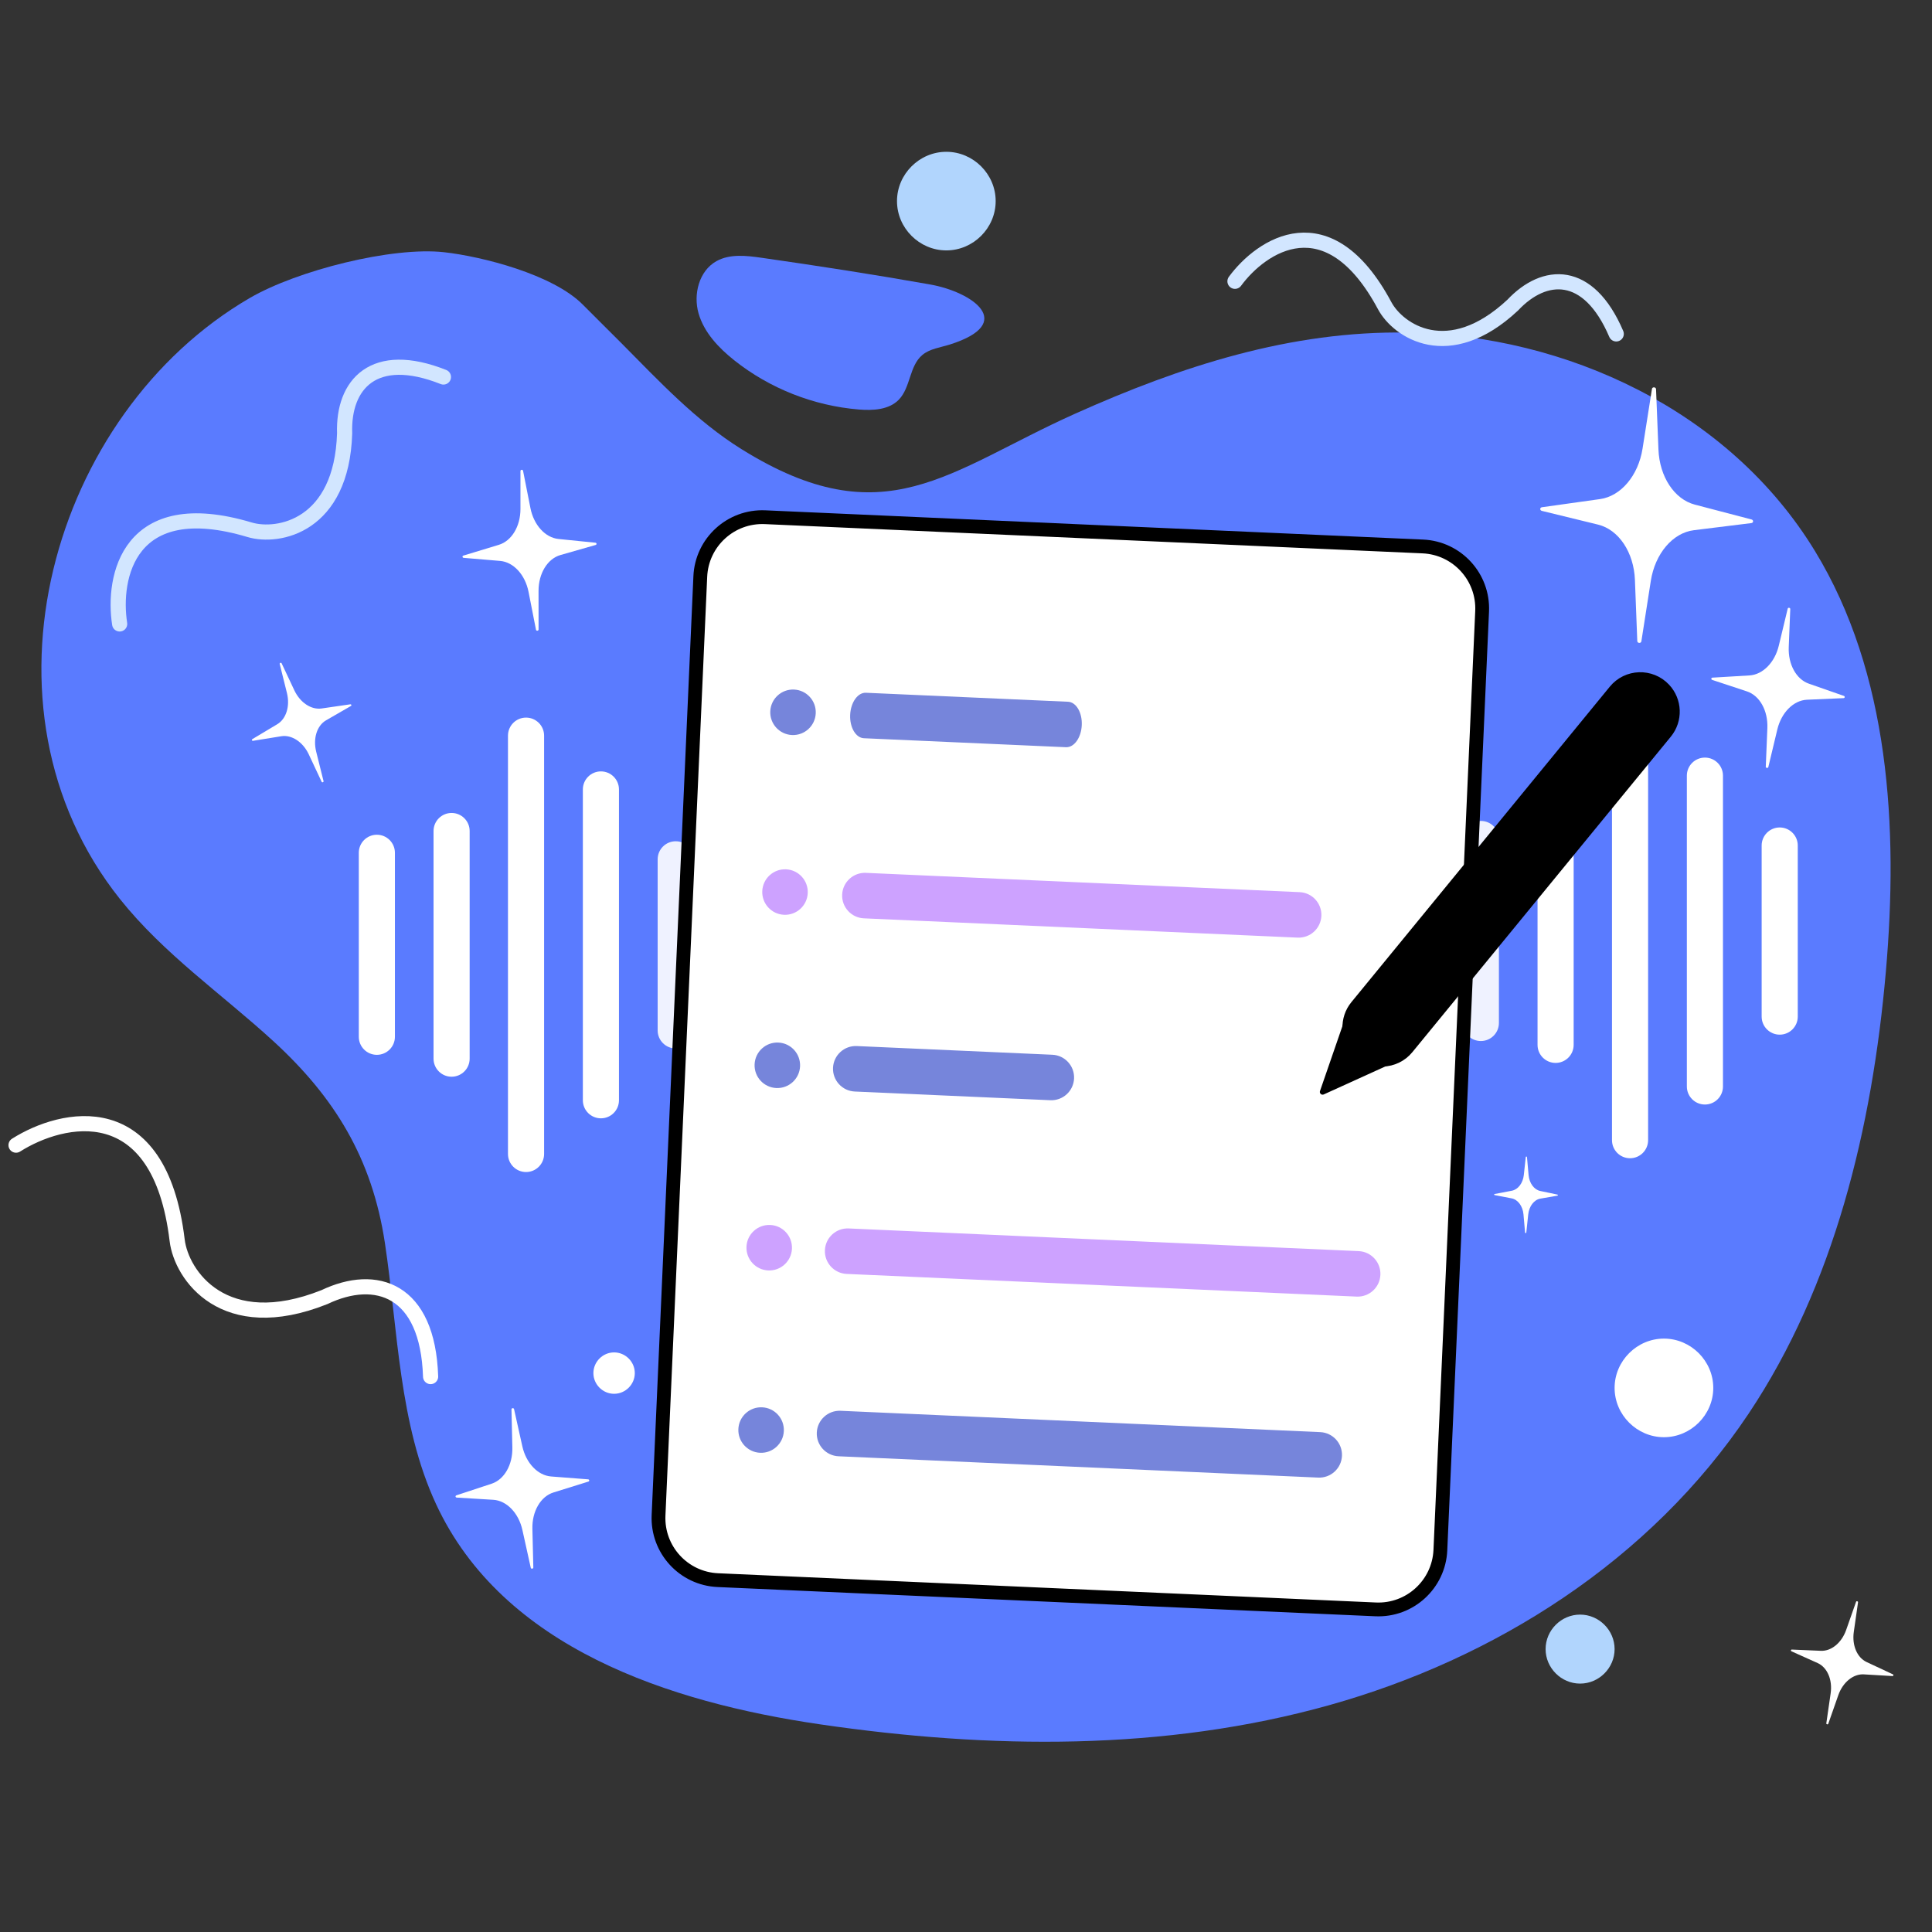 <svg width="140" height="140" viewBox="0 0 140 140" fill="none" xmlns="http://www.w3.org/2000/svg">
<rect x="0" y="0" width="140" height="140" fill="#333333" stroke="none"/>
<g clip-path="url(#clip0_20662_17594)">
<path d="M55.188 18.68C54.085 18.521 52.888 18.384 51.916 18.924C50.656 19.628 50.222 21.323 50.621 22.711C51.021 24.095 52.07 25.204 53.204 26.107C55.771 28.148 58.957 29.405 62.23 29.674C63.26 29.76 64.422 29.697 65.134 28.96C65.991 28.073 65.888 26.519 66.834 25.725C67.383 25.266 68.145 25.182 68.83 24.965C73.701 23.422 70.478 21.158 67.391 20.612C63.335 19.893 59.262 19.263 55.185 18.679L55.188 18.68Z" fill="#5A7BFF"/>
<path d="M32.193 18.278C28.425 17.856 21.555 19.587 18.103 21.592C3.766 29.922 -2.394 51.235 8.693 65.148C11.864 69.127 16.063 72.02 19.787 75.427C24.243 79.504 26.967 83.934 27.893 90.082C28.84 96.371 28.897 103.169 31.598 108.992C36.435 119.417 48.525 123.36 59.437 124.954C71.704 126.746 84.352 126.912 96.323 123.562C108.294 120.214 119.58 113.111 126.709 102.442C132.913 93.157 135.664 81.745 136.654 70.438C137.573 59.957 136.917 48.78 131.515 39.925C125.295 29.731 113.488 24.292 101.987 24.099C93.537 23.957 85.592 26.531 77.896 29.983C68.712 34.103 64.101 39.005 53.729 32.545C50.445 30.5 47.767 27.628 45.043 24.881C44.043 23.873 43.055 22.909 42.243 22.085C40.062 19.873 34.893 18.58 32.193 18.278Z" fill="#5A7BFF"/>
<path d="M28.617 61.797C28.617 61.074 28.031 60.488 27.308 60.488C26.586 60.488 26 61.074 26 61.797V75.128C26 75.851 26.586 76.437 27.308 76.437C28.031 76.437 28.617 75.851 28.617 75.128V61.797Z" fill="white"/>
<path d="M108.617 60.797C108.617 60.074 108.031 59.488 107.309 59.488C106.586 59.488 106 60.074 106 60.797V74.128C106 74.851 106.586 75.437 107.309 75.437C108.031 75.437 108.617 74.851 108.617 74.128V60.797Z" fill="white" fill-opacity="0.9"/>
<path d="M34.033 60.219C34.033 59.496 33.447 58.91 32.724 58.91C32.002 58.91 31.416 59.496 31.416 60.219V76.714C31.416 77.437 32.002 78.023 32.724 78.023C33.447 78.023 34.033 77.437 34.033 76.714V60.219Z" fill="white"/>
<path d="M114.033 59.219C114.033 58.496 113.447 57.91 112.725 57.91C112.002 57.91 111.416 58.496 111.416 59.219V75.714C111.416 76.437 112.002 77.023 112.725 77.023C113.447 77.023 114.033 76.437 114.033 75.714V59.219Z" fill="white"/>
<path d="M39.428 53.309C39.428 52.586 38.842 52 38.119 52C37.396 52 36.81 52.586 36.81 53.309V83.621C36.81 84.344 37.396 84.93 38.119 84.93C38.842 84.93 39.428 84.344 39.428 83.621V53.309Z" fill="white"/>
<path d="M119.428 52.309C119.428 51.586 118.842 51 118.119 51C117.396 51 116.811 51.586 116.811 52.309V82.621C116.811 83.344 117.396 83.93 118.119 83.93C118.842 83.93 119.428 83.344 119.428 82.621V52.309Z" fill="white"/>
<path d="M44.853 57.207C44.853 56.484 44.267 55.898 43.545 55.898C42.822 55.898 42.236 56.484 42.236 57.207V79.729C42.236 80.452 42.822 81.038 43.545 81.038C44.267 81.038 44.853 80.452 44.853 79.729V57.207Z" fill="white"/>
<path d="M124.853 56.207C124.853 55.484 124.268 54.898 123.545 54.898C122.822 54.898 122.236 55.484 122.236 56.207V78.729C122.236 79.452 122.822 80.038 123.545 80.038C124.268 80.038 124.853 79.452 124.853 78.729V56.207Z" fill="white"/>
<path d="M50.273 62.27C50.273 61.547 49.688 60.961 48.965 60.961C48.242 60.961 47.656 61.547 47.656 62.27V74.666C47.656 75.389 48.242 75.975 48.965 75.975C49.688 75.975 50.273 75.389 50.273 74.666V62.27Z" fill="white" fill-opacity="0.9"/>
<path d="M130.273 61.27C130.273 60.547 129.687 59.961 128.965 59.961C128.242 59.961 127.656 60.547 127.656 61.27V73.666C127.656 74.389 128.242 74.975 128.965 74.975C129.687 74.975 130.273 74.389 130.273 73.666V61.27Z" fill="white"/>
<path d="M55.442 37.479L103.104 39.599C105.587 39.709 107.511 41.812 107.4 44.294L104.375 112.327C104.265 114.81 102.162 116.733 99.68 116.622L52.017 114.503C49.534 114.393 47.611 112.29 47.721 109.807L50.746 41.775C50.856 39.292 52.959 37.369 55.442 37.479Z" fill="white" stroke="black"/>
<path d="M59.112 51.689C59.153 50.779 58.448 50.008 57.538 49.968C56.628 49.927 55.858 50.632 55.817 51.542C55.777 52.452 56.482 53.222 57.392 53.263C58.302 53.303 59.072 52.599 59.112 51.689Z" fill="#7685DB"/>
<path d="M77.392 50.851L62.75 50.2C62.159 50.174 61.647 50.89 61.606 51.8C61.566 52.71 62.012 53.469 62.603 53.495L77.246 54.146C77.837 54.172 78.349 53.456 78.389 52.546C78.43 51.636 77.984 50.877 77.392 50.851Z" fill="#7685DB"/>
<path d="M94.177 64.649L62.748 63.251C61.837 63.211 61.067 63.915 61.026 64.825C60.986 65.735 61.691 66.506 62.601 66.546L94.03 67.944C94.941 67.984 95.711 67.279 95.752 66.37C95.792 65.46 95.087 64.689 94.177 64.649Z" fill="#CDA2FF"/>
<path d="M76.256 76.431L62.086 75.801C61.175 75.76 60.405 76.465 60.364 77.375C60.324 78.285 61.029 79.055 61.939 79.096L76.11 79.726C77.02 79.767 77.791 79.062 77.831 78.152C77.872 77.242 77.167 76.471 76.256 76.431Z" fill="#7685DB"/>
<path d="M98.454 90.661L61.498 89.018C60.587 88.977 59.817 89.682 59.776 90.592C59.736 91.502 60.441 92.272 61.351 92.313L98.307 93.956C99.218 93.997 99.988 93.292 100.029 92.382C100.069 91.472 99.364 90.701 98.454 90.661Z" fill="#CDA2FF"/>
<path d="M95.669 103.777L60.91 102.231C60 102.191 59.229 102.896 59.188 103.806C59.148 104.716 59.853 105.486 60.763 105.527L95.522 107.072C96.432 107.113 97.203 106.408 97.244 105.498C97.284 104.588 96.579 103.818 95.669 103.777Z" fill="#7685DB"/>
<path d="M58.532 64.715C58.573 63.805 57.868 63.035 56.958 62.994C56.048 62.954 55.278 63.659 55.237 64.569C55.197 65.478 55.902 66.249 56.812 66.289C57.722 66.33 58.492 65.625 58.532 64.715Z" fill="#CDA2FF"/>
<path d="M57.976 77.269C58.016 76.359 57.311 75.588 56.401 75.548C55.492 75.507 54.721 76.212 54.681 77.122C54.64 78.032 55.345 78.803 56.255 78.843C57.165 78.883 57.935 78.179 57.976 77.269Z" fill="#7685DB"/>
<path d="M57.388 90.487C57.428 89.577 56.724 88.806 55.814 88.766C54.904 88.725 54.133 89.43 54.093 90.34C54.052 91.25 54.757 92.02 55.667 92.061C56.577 92.101 57.347 91.396 57.388 90.487Z" fill="#CDA2FF"/>
<path d="M56.8 103.699C56.84 102.789 56.136 102.019 55.226 101.979C54.316 101.938 53.545 102.643 53.505 103.553C53.464 104.463 54.169 105.233 55.079 105.274C55.989 105.314 56.76 104.609 56.8 103.699Z" fill="#7685DB"/>
<path d="M111.724 37.018C111.723 37.017 111.722 37.017 111.721 37.017C111.568 36.978 111.576 36.777 111.736 36.756L115.946 36.166C117.46 35.953 118.719 34.458 119.026 32.504L119.707 28.182C119.731 28.021 119.994 28.036 120.003 28.2L120.177 32.571C120.256 34.548 121.33 36.177 122.811 36.566L126.926 37.644C127.081 37.686 127.067 37.886 126.909 37.905L122.748 38.42C121.213 38.608 119.934 40.114 119.624 42.093L118.94 46.473C118.916 46.634 118.651 46.621 118.644 46.455L118.473 42.026C118.396 40.025 117.3 38.38 115.797 38.014L111.726 37.02C111.725 37.019 111.724 37.019 111.724 37.018Z" fill="white"/>
<path d="M124.073 49.268C124.072 49.268 124.072 49.267 124.071 49.267C123.977 49.235 123.992 49.109 124.094 49.104L126.774 48.944C127.738 48.886 128.605 48.009 128.897 46.794L129.543 44.107C129.566 44.007 129.731 44.029 129.729 44.133L129.619 46.894C129.569 48.142 130.163 49.222 131.076 49.541L133.612 50.427C133.707 50.461 133.689 50.586 133.588 50.59L130.943 50.705C129.967 50.747 129.086 51.63 128.791 52.861L128.14 55.583C128.117 55.684 127.951 55.662 127.955 55.558L128.07 52.761C128.122 51.497 127.515 50.406 126.587 50.1L124.074 49.269C124.074 49.269 124.073 49.269 124.073 49.268Z" fill="white"/>
<path d="M33.097 108.52C33.097 108.52 33.096 108.52 33.096 108.52C32.996 108.513 32.979 108.387 33.075 108.356L35.626 107.515C36.542 107.213 37.156 106.142 37.127 104.893L37.064 102.13C37.06 102.027 37.226 102.007 37.25 102.108L37.85 104.805C38.122 106.025 38.973 106.916 39.937 106.991L42.615 107.198C42.716 107.207 42.73 107.332 42.634 107.362L40.106 108.15C39.174 108.44 38.548 109.52 38.579 110.785L38.647 113.583C38.65 113.687 38.484 113.708 38.461 113.606L37.856 110.873C37.583 109.637 36.716 108.739 35.741 108.681L33.099 108.521C33.098 108.521 33.098 108.521 33.097 108.52Z" fill="white"/>
<path d="M18.332 53.682C18.332 53.682 18.331 53.682 18.331 53.682C18.254 53.694 18.219 53.6 18.287 53.56L20.093 52.479C20.743 52.09 21.028 51.166 20.792 50.216L20.269 48.114C20.249 48.036 20.372 47.992 20.407 48.065L21.33 50.025C21.747 50.911 22.55 51.446 23.301 51.339L25.385 51.037C25.463 51.026 25.496 51.12 25.427 51.159L23.63 52.196C22.966 52.578 22.673 53.511 22.913 54.473L23.445 56.602C23.466 56.68 23.342 56.725 23.307 56.651L22.375 54.664C21.954 53.767 21.138 53.228 20.382 53.351L18.334 53.682C18.333 53.682 18.333 53.682 18.332 53.682Z" fill="white"/>
<path d="M108.307 86.601C108.306 86.6 108.306 86.6 108.306 86.6C108.259 86.591 108.259 86.531 108.306 86.522L109.555 86.284C110.005 86.198 110.359 85.733 110.422 85.145L110.562 83.844C110.566 83.795 110.645 83.796 110.65 83.844L110.767 85.148C110.819 85.737 111.164 86.208 111.612 86.303L112.857 86.564C112.904 86.574 112.903 86.634 112.856 86.642L111.621 86.857C111.165 86.936 110.805 87.405 110.741 88.001L110.601 89.319C110.597 89.368 110.517 89.368 110.513 89.318L110.397 87.998C110.344 87.401 109.992 86.925 109.538 86.838L108.307 86.601C108.307 86.601 108.307 86.601 108.307 86.601Z" fill="white"/>
<path d="M124.15 100.573C124.15 102.527 122.531 104.145 120.575 104.145C118.619 104.145 117 102.527 117 100.573C117 98.618 118.619 97 120.575 97C122.531 97 124.15 98.618 124.15 100.573Z" fill="white"/>
<path d="M72.15 14.573C72.15 16.527 70.531 18.145 68.575 18.145C66.619 18.145 65 16.527 65 14.573C65 12.618 66.619 11 68.575 11C70.531 11 72.15 12.618 72.15 14.573Z" fill="#B1D5FD"/>
<path d="M46 99.5C46 100.321 45.321 101 44.5 101C43.679 101 43 100.321 43 99.5C43 98.679 43.679 98 44.5 98C45.321 98 46 98.679 46 99.5Z" fill="white"/>
<path d="M117 119.5C117 120.868 115.868 122 114.5 122C113.132 122 112 120.868 112 119.5C112 118.132 113.132 117 114.5 117C115.868 117 117 118.132 117 119.5Z" fill="#B1D5FD"/>
<path d="M95.652 79.06L97.305 74.274C97.351 74.141 97.515 74.096 97.623 74.185L100.755 76.796C100.869 76.891 100.844 77.071 100.71 77.132L95.924 79.307C95.764 79.38 95.595 79.226 95.652 79.06Z" fill="black"/>
<path d="M117.039 50.076L98.313 72.936C97.562 73.852 97.608 75.184 98.421 76.047C99.396 77.082 101.06 77.025 101.961 75.924L120.687 53.065C121.438 52.148 121.392 50.816 120.579 49.953C119.604 48.918 117.94 48.975 117.039 50.076Z" fill="black" stroke="black"/>
<path d="M1.162 82.982C4.523 80.853 11.563 79.252 12.838 89.878C13.14 92.395 16.219 96.9 23.512 93.993C27.252 92.21 30.999 93.423 31.203 99.752" stroke="white" stroke-width="1.098" stroke-linecap="round"/>
<path d="M89.49 20.384C91.4 17.787 96.245 14.503 100.34 22.152C101.309 23.963 104.962 26.458 109.613 22.114C111.913 19.665 115.1 19.476 117.119 24.196" stroke="#D2E6FF" stroke-width="1.098" stroke-linecap="round"/>
<path d="M129.818 119.661C129.818 119.66 129.818 119.66 129.817 119.66C129.746 119.627 129.768 119.53 129.848 119.534L131.951 119.624C132.707 119.656 133.453 119.041 133.778 118.117L134.497 116.074C134.523 115.998 134.65 116.029 134.64 116.109L134.333 118.253C134.194 119.223 134.571 120.112 135.257 120.435L137.164 121.328C137.235 121.362 137.211 121.458 137.132 121.454L135.06 121.331C134.296 121.286 133.538 121.904 133.21 122.84L132.484 124.911C132.458 124.987 132.33 124.957 132.342 124.876L132.656 122.704C132.798 121.722 132.411 120.824 131.712 120.511L129.819 119.661C129.819 119.661 129.819 119.661 129.818 119.661Z" fill="white"/>
<path d="M33.599 40.424C33.598 40.423 33.598 40.423 33.597 40.423C33.498 40.414 33.483 40.288 33.581 40.259L36.15 39.479C37.074 39.198 37.713 38.142 37.714 36.892L37.715 34.129C37.715 34.026 37.88 34.01 37.902 34.111L38.438 36.822C38.681 38.048 39.51 38.959 40.472 39.057L43.146 39.327C43.246 39.338 43.257 39.464 43.16 39.491L40.615 40.219C39.675 40.487 39.024 41.552 39.025 42.817L39.027 45.617C39.028 45.72 38.861 45.737 38.84 45.635L38.3 42.888C38.056 41.647 37.211 40.728 36.238 40.646L33.6 40.424C33.6 40.424 33.599 40.424 33.599 40.424Z" fill="white"/>
<path d="M8.671 45.213C8.146 41.842 9.293 35.758 18.087 38.388C20.17 39.011 24.766 38.129 24.973 31.399C24.85 27.848 27.085 25.315 32.133 27.319" stroke="#D2E6FF" stroke-width="1.098" stroke-linecap="round"/>
</g>
<defs>
<clipPath id="clip0_20662_17594">
<rect width="140" height="140" fill="white"/>
</clipPath>
</defs>
</svg>
